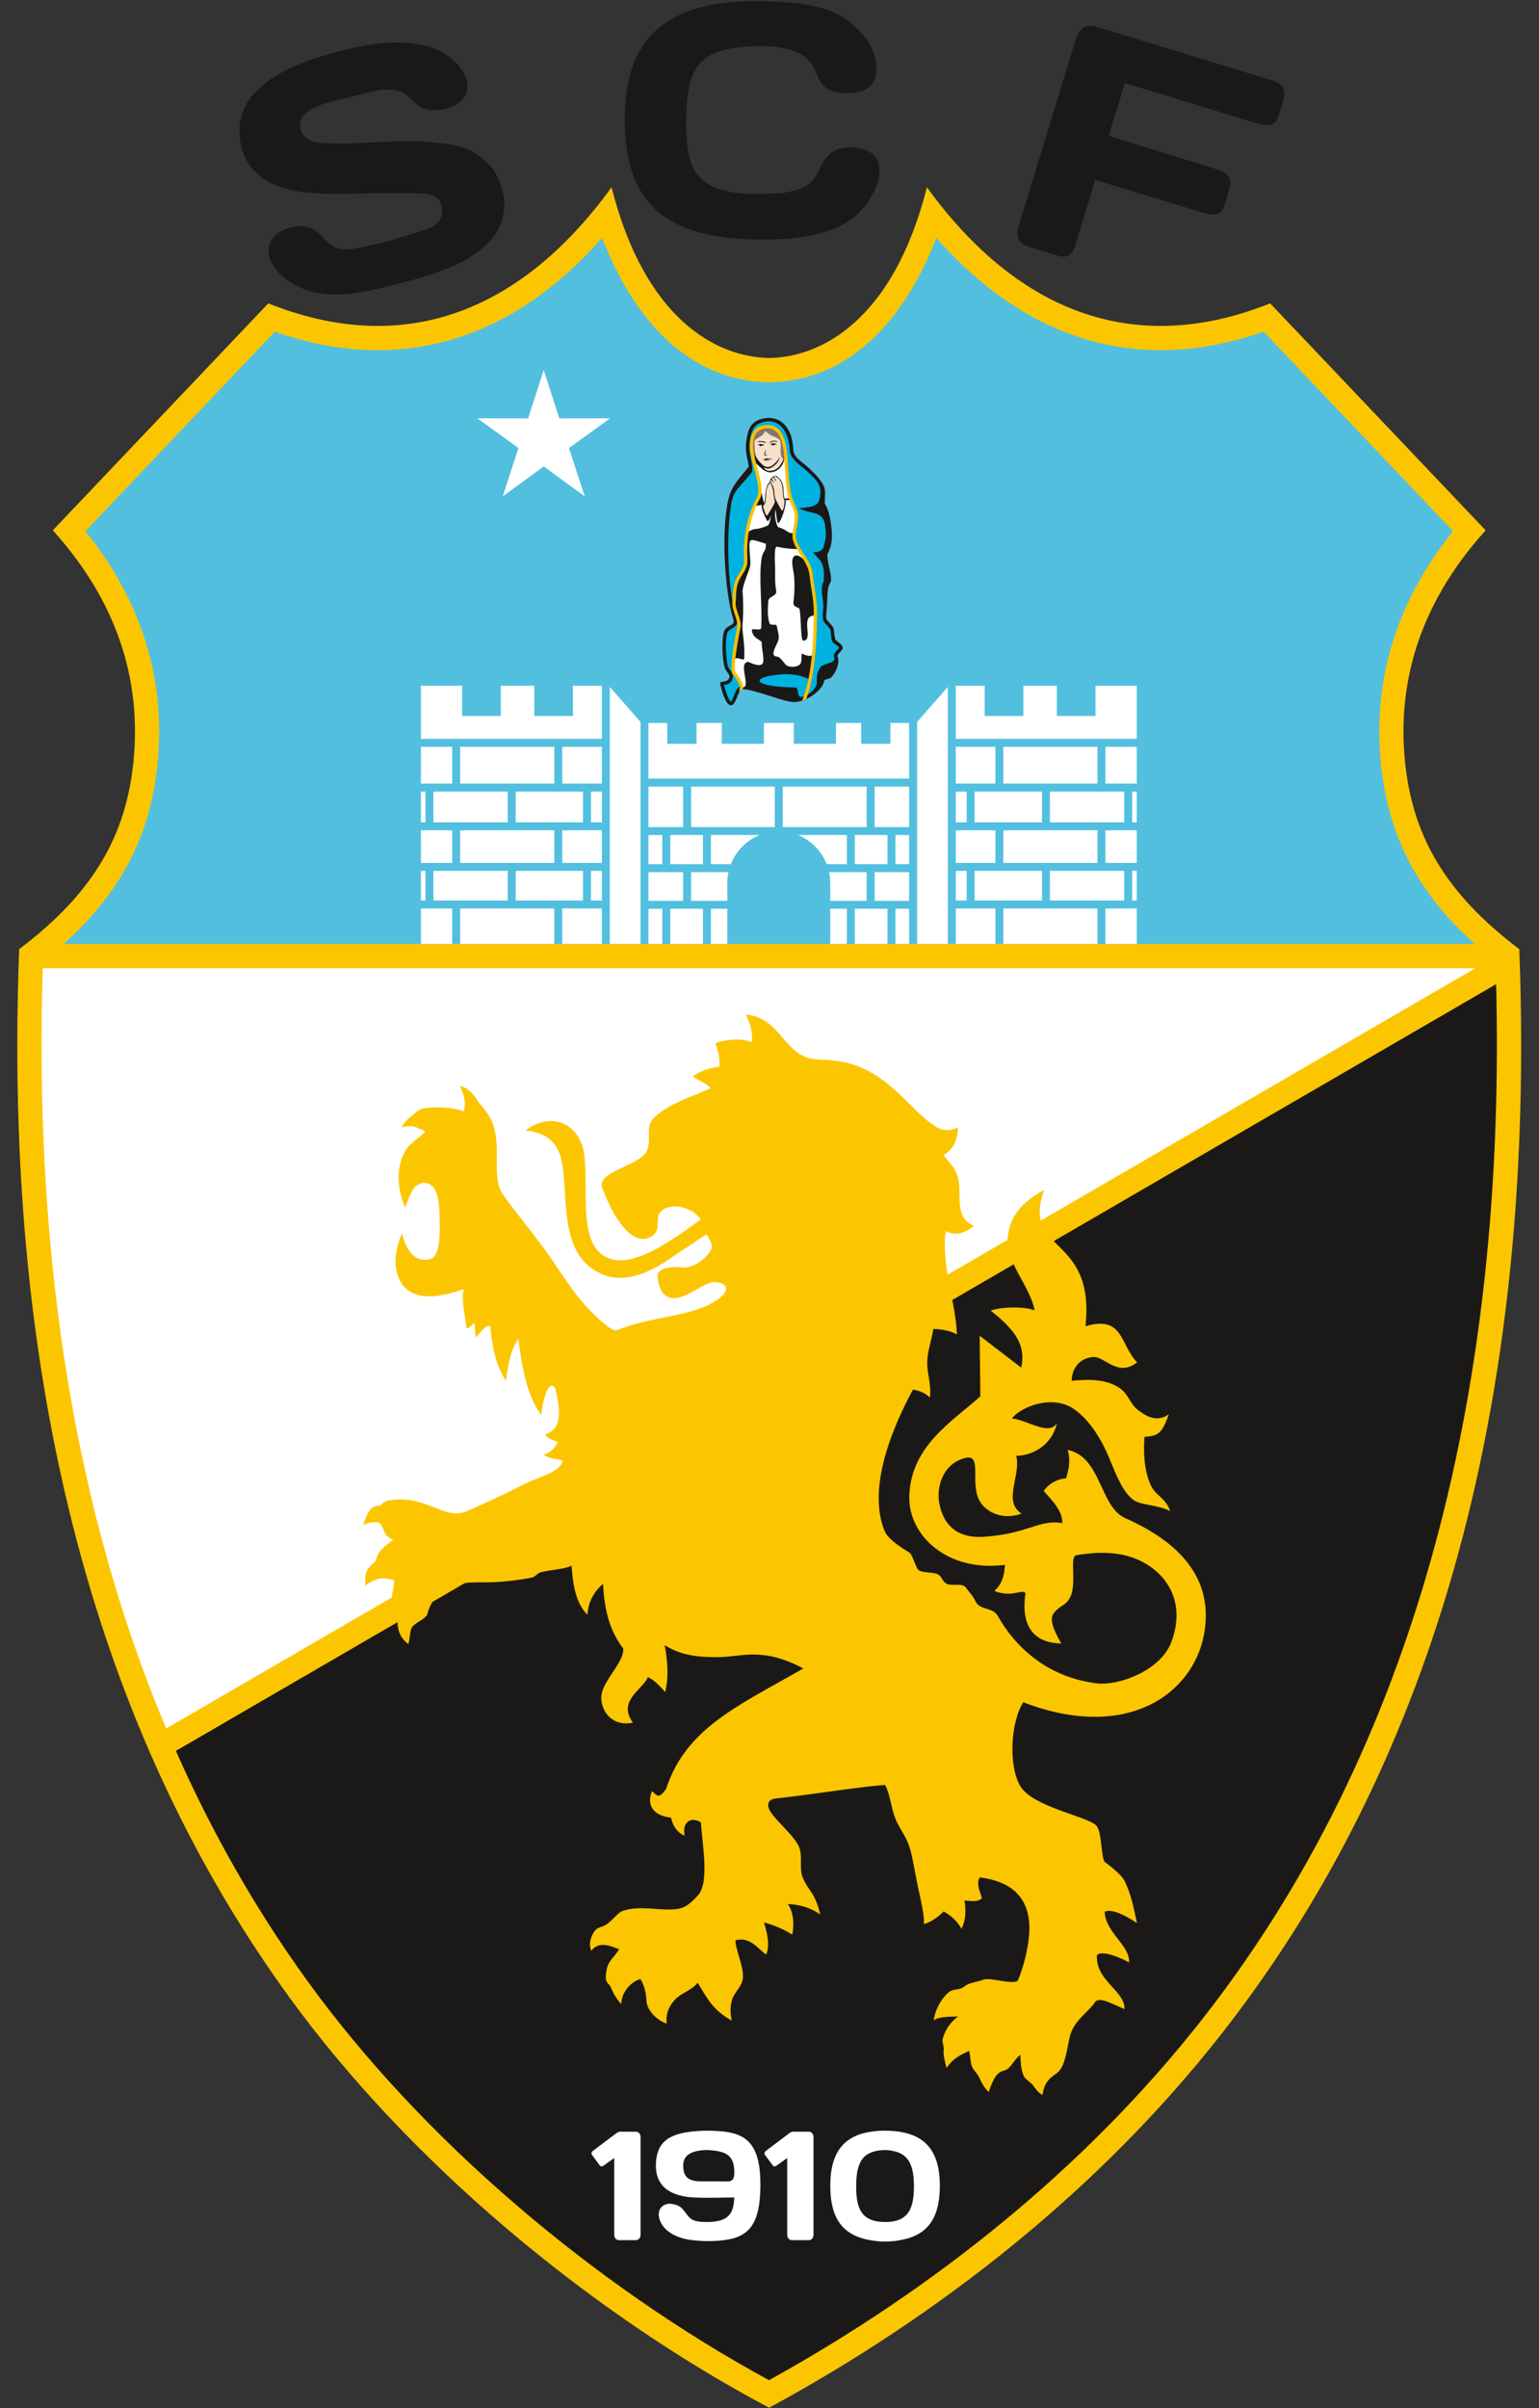 <?xml version="1.0" encoding="UTF-8"?>
<svg xmlns="http://www.w3.org/2000/svg" xmlns:xlink="http://www.w3.org/1999/xlink" width="362.8pt" height="567.3pt" viewBox="0 0 362.8 567.3" version="1.1">
<rect x="0" y="0" width="362.8" height="567.3" fill="#333333" stroke="none"/>
<defs>
<clipPath id="clip1">
  <path d="M 4 44 L 359 44 L 359 567.301 L 4 567.301 Z M 4 44 "/>
</clipPath>
</defs>
<g id="surface1">
<g clip-path="url(#clip1)" clip-rule="nonzero">
<path style=" stroke:none;fill-rule:evenodd;fill:rgb(98.438%,77.734%,0%);fill-opacity:1;" d="M 4.52 223.598 C 22.133 210.324 29.738 196.707 31.469 179.328 C 33.16 162.305 29.055 143.301 12.453 124.934 L 63.25 71.465 C 94.109 83.816 122.016 74.621 144.164 44.121 C 152.062 75.293 168.938 84.109 181.238 84.336 L 181.344 84.344 L 181.434 84.336 C 193.734 84.109 210.613 75.293 218.508 44.121 C 240.656 74.621 268.562 83.816 299.422 71.465 L 350.219 124.934 C 333.617 143.301 329.512 162.305 331.203 179.328 C 332.934 196.707 340.539 210.324 358.152 223.598 C 362.879 347.012 329.164 426.695 287.73 479.426 C 259.238 515.688 221.793 545.281 181.309 567.211 C 139.133 544.859 96.289 509.359 67.801 469.961 C 29.719 417.289 0.07 339.84 4.52 223.598 Z M 4.52 223.598 "/>
</g>
<path style=" stroke:none;fill-rule:evenodd;fill:rgb(32.152%,74.805%,87.5%);fill-opacity:1;" d="M 347.66 222.379 C 335.023 211.043 327.312 197.902 325.523 179.891 C 323.477 159.281 329.84 140.855 342.539 125.137 L 297.891 78.141 C 267.312 88.879 241.074 79.145 220.723 56.035 C 214.105 73.324 201.684 89.559 181.758 90.039 L 181.387 90.074 L 180.957 90.039 C 161.004 89.582 148.57 73.336 141.949 56.035 C 121.602 79.145 95.359 88.879 64.781 78.141 L 20.133 125.137 C 32.836 140.855 39.195 159.281 37.148 179.891 C 35.359 197.902 27.648 211.043 15.012 222.379 Z M 347.66 222.379 "/>
<path style=" stroke:none;fill-rule:evenodd;fill:rgb(10.594%,9.813%,9.424%);fill-opacity:1;" d="M 41.461 412.473 C 49.809 431.348 60.043 449.484 72.426 466.613 C 99.656 504.273 140.324 538.477 181.281 560.719 C 220.039 539.32 255.84 510.773 283.242 475.902 C 337.867 406.379 354.848 318.496 352.695 231.848 Z M 41.461 412.473 "/>
<path style=" stroke:none;fill-rule:evenodd;fill:rgb(100%,100%,100%);fill-opacity:1;" d="M 10.082 228.086 C 8.172 289.18 15.625 351.25 39.184 407.191 L 347.801 228.086 Z M 10.082 228.086 "/>
<path style=" stroke:none;fill-rule:evenodd;fill:rgb(98.438%,77.734%,0%);fill-opacity:1;" d="M 95.492 284.48 C 96.73 281.387 97.207 279.945 98.34 279.215 C 99.477 278.488 100.305 278.59 100.926 278.828 C 103.555 279.836 103.543 283.879 103.656 287.703 C 103.766 291.527 103.523 295.973 101.57 296.582 C 100.695 296.852 99.117 297.016 97.742 296.004 C 96.371 294.992 95.43 293.16 94.75 290.52 C 93.617 293.289 93.059 296.098 93.273 298.055 C 94.191 306.551 101.633 306.512 109.297 303.672 C 108.656 306.848 109.762 309.871 109.934 312.871 C 110.164 313.172 111.262 312.156 111.859 311.621 C 111.855 312.289 112.062 314.766 112.191 315.082 C 113.469 313.629 114.523 312.055 115.566 312.406 C 116.039 317.465 116.902 321.605 119.254 325.309 C 119.934 320.465 120.523 317.926 122.172 315.375 C 123.016 321.789 124.172 328.855 127.605 333.324 C 127.812 330.844 129.098 324.645 130.863 326.965 C 132.086 332.098 132.691 336.664 128.434 337.973 C 129.684 339.289 130.621 339.289 131.5 339.719 C 131.043 340.59 130.312 342.004 128.125 342.719 C 130.125 344.109 133.375 343.504 132.52 344.66 C 131.008 347.246 126.84 347.898 122.773 350.027 C 118.168 352.441 112.125 355.09 109.973 356.027 C 104.828 358.27 100.688 352.234 92.27 353.383 C 91.207 353.527 90.16 353.871 89.629 354.742 C 88.047 354.605 86.949 355.156 85.629 359.188 C 87.387 358.562 89.121 358.301 89.746 359.07 C 90.586 360.098 90.402 361.996 92.73 362.738 C 91.895 363.32 89.961 364.777 89.301 365.824 C 88.641 366.871 88.863 367.488 88.082 368.219 C 86.492 369.703 85.988 370.125 86.086 373.562 C 87.25 372.695 88.152 372.207 89.562 371.887 C 90.664 371.641 92.195 372.09 92.996 372.285 C 92.68 374.992 92.004 376.918 92.336 379.23 C 92.414 379.785 93.723 380.457 93.707 381.012 C 93.602 384.355 94.434 385.859 96.254 387.328 C 96.629 386.223 96.566 384.547 97.027 383.516 C 97.527 382.398 100.387 381.406 100.719 380.281 C 101.812 376.562 103.156 375.328 107.031 373.625 C 109.699 372.441 112.66 372.891 116.617 372.719 C 119.234 372.605 122.379 372.227 125.289 371.676 C 126.223 371.5 126.664 370.582 127.547 370.371 C 130.199 369.742 133.039 369.688 134.742 368.855 C 135.027 372.953 135.641 377.59 138.48 380.406 C 138.648 377.699 139.746 375.195 142.156 373.129 C 142.445 378.594 143.434 383.848 146.918 388.352 C 147.223 391.121 143.219 394.828 142.027 398.289 C 140.836 401.75 143.531 407.016 149.203 405.824 C 145.43 400.648 151.598 397.992 152.734 395.102 C 154.168 395.746 155.246 396.871 156.809 398.598 C 157.688 395.039 157.367 391.117 156.688 387.555 C 160.344 389.848 163.93 390.367 168.801 390.395 C 174.863 390.43 179.414 387.816 189.395 393.047 C 173.867 401.926 161.688 407.148 157.02 421.438 C 155.598 423.426 155.07 423.434 153.738 421.938 C 153.246 422.844 151.816 427.414 158.18 428.203 C 158.613 430.059 159.523 431.672 161.395 432.449 C 160.754 429.242 162.867 427.84 165.223 429.316 C 165.59 434.73 167.27 443.512 164.527 446.52 C 163.367 447.793 161.871 449.285 160.184 449.625 C 156.188 450.426 151.102 448.66 146.777 450.172 C 145.727 450.543 144.406 452.34 143.059 453.305 C 142.016 454.055 140.902 453.887 140.191 454.898 C 139.211 456.285 138.746 457.887 139.379 459.57 C 141.289 457.082 144.16 458.559 145.953 459.195 C 144.754 461.195 143.406 461.871 143.012 463.984 C 142.371 467.457 143.441 466.789 144.125 468.453 C 144.656 469.746 145.473 471.129 146.477 472.121 C 146.422 469.438 148.77 466.754 150.996 466.234 C 152.039 468.043 152.281 469.531 152.391 471.363 C 152.508 473.27 154.297 475.645 157.141 476.734 C 156.941 474.145 157.789 472.547 159.117 471.074 C 160.441 469.598 163.328 468.719 164.445 467.094 C 166.52 470.297 167.816 473.484 172.543 476.023 C 172.094 474.465 172.102 472.66 172.574 471.105 C 173.125 469.289 174.996 467.891 175.133 465.969 C 175.332 463.121 173.34 459.262 173.375 457.086 C 176.805 456.18 178.539 458.98 180.609 460.461 C 181.645 458.016 180.68 455.008 180.121 452.887 C 183.652 453.824 186.414 455.465 186.742 455.77 C 187.145 454.117 187.316 450.789 185.719 448.539 C 188.148 448.68 190.699 449.18 193.367 451 C 192.008 445.48 190.539 445.57 189.203 442.242 C 188.422 440.293 189.164 437.594 188.504 435.477 C 187.703 432.902 183.484 429.52 181.762 427.004 C 180.582 425.277 180.949 423.891 182.852 423.688 C 191.438 422.773 201.426 421.07 208.617 420.48 C 209.785 422.449 210.012 425.641 211 428.246 C 211.93 430.695 213.641 432.543 214.48 435.359 C 215.211 437.832 215.695 441.172 216.344 444.258 C 217.129 447.984 218.004 451.414 217.754 453.262 C 219.504 452.809 221.039 451.699 222.469 450.293 C 224.297 451.336 225.77 452.699 226.645 454.383 C 227.273 453.234 227.941 451.117 227.355 447.742 C 228.781 447.758 230.461 448.215 231.477 447.18 C 231.055 445.691 230.07 443.867 230.941 442.277 C 239.418 443.332 242.707 447.895 242.664 454.383 C 242.645 457.332 241.781 462.188 239.906 466.68 C 238.027 467.551 233.512 465.691 231.637 466.422 C 230.137 467.008 228.516 467.016 227.359 467.961 C 226.164 468.938 224.773 468.438 223.691 469.305 C 222.465 470.293 220.543 472.77 220.109 475.984 C 221.379 474.906 224.57 475.148 225.844 475.027 C 223.59 476.816 222.93 478.285 222.281 480.078 C 221.961 480.965 222.559 481.887 222.457 482.844 C 222.324 484.074 222.762 485.742 223.141 487.168 C 224.828 484.75 226.395 484.133 228.441 483.152 C 228.895 484.586 228.609 486.418 229.598 487.645 C 230.152 488.332 230.621 488.902 230.914 489.566 C 231.398 490.68 232.074 491.871 233.07 492.84 C 234.336 489.137 235.172 488.16 236.824 487.738 C 238.223 487.379 239.027 485.203 240.527 484.062 C 240.602 485.32 240.574 487.289 241.32 489.039 C 241.66 489.832 242.934 490.496 243.465 491.188 C 244.129 492.051 244.727 493.035 245.758 493.52 C 246.125 491.109 246.812 489.988 248.949 488.523 C 250.797 487.262 251.234 484.598 252.094 480.211 C 252.914 476.031 256.496 474.188 258.266 471.492 C 259.461 470.371 262.695 472.371 265.094 473.289 C 265.195 468.934 258.352 466.738 258.574 460.695 C 259.031 459.633 262.195 460.164 266.156 462.305 C 266.441 458.312 260.496 455.164 260.426 450.332 C 262.316 449.668 265.172 451.164 268.023 453.023 C 267.23 449.234 266.59 446.117 265.121 443.152 C 264.168 441.234 260.469 438.738 260.348 438.531 C 259.516 436.922 259.75 431.441 258.438 430.062 C 256.395 427.906 243.586 425.723 240.578 420.859 C 237.75 416.289 238.125 405.895 241.23 401.02 C 265.59 410.371 281.23 399.098 283.832 385.027 C 285.961 373.477 280.102 364.223 265.289 357.652 C 259.168 354.941 259.699 343.25 251.688 341.562 C 252.52 344.398 251.793 346.516 251.305 348.273 C 249.266 348.363 247.148 349.582 246.031 351.273 C 248.488 353.871 250.508 356.215 250.414 358.812 C 244.906 357.883 242.418 361.332 231.973 362.031 C 225.348 362.477 222.418 358.953 221.477 354.441 C 220.645 350.465 222.113 344.941 227.441 343.492 C 231.973 342.262 228.172 349.988 231.355 354.238 C 232.801 356.168 236.246 358.199 240.824 356.582 C 236.293 353.684 240.746 347.543 239.57 342.965 C 243.965 342.875 248.121 340.02 249.168 335.246 C 247.297 338.363 242.199 334.516 238.535 334.152 C 240.652 331.41 248.062 328.418 253.156 331.934 C 256.895 334.523 259.684 339.121 261.562 343.664 C 263.121 347.434 264.73 351.688 267.316 353.43 C 269.129 354.648 272.695 354.43 275.855 355.965 C 274.824 352.895 272.414 352.367 271.27 349.879 C 269.594 346.238 269.539 341.398 269.816 338.496 C 272.762 338.203 273.789 338.152 275.535 333.18 C 272.645 335.246 269.957 333.516 268.02 331.969 C 266.512 330.766 265.973 328.52 264.199 327.191 C 260.891 324.723 256.199 324.934 252.621 325.289 C 252.695 322.316 254.484 319.98 257.641 319.68 C 260.426 319.414 263.375 324.57 268.066 320.949 C 263.969 316.746 264.902 309.785 255.891 312.43 C 258.219 290.582 240.766 295.438 246.137 280.328 C 239.648 283.789 237.551 287.941 237.512 292.73 C 237.473 297.52 243.074 303.66 243.895 308.711 C 241.477 307.691 235.961 307.867 233.543 308.762 C 239.398 313.352 241.879 316.953 240.746 322.184 C 237.484 319.684 234.219 317.184 230.953 314.684 C 230.961 319.117 231.086 324.508 231.094 328.945 C 224.875 334.629 214.723 340.461 214.359 352.418 C 214.074 361.77 223.375 370.402 236.898 368.645 C 236.793 369.977 236.707 372.816 234.398 374.805 C 238.809 376.457 240.648 374.281 241.746 375.277 C 240.844 381.23 242.199 386.996 250.176 387.18 C 246.922 381.41 247.676 380.387 249.68 378.781 C 250.59 378.055 251.613 377.75 252.352 376.137 C 253.863 372.82 252.043 366.629 253.746 366.371 C 255.789 366.062 262.125 364.91 267.816 367.242 C 274.27 369.887 279.836 376.609 276.191 386.684 C 273.676 393.641 263.598 397.164 258.641 396.574 C 246.832 395.172 239.25 387.855 235.293 380.801 C 233.977 378.453 231.066 379.457 229.98 377.25 C 229.25 375.77 228.551 375.184 227.695 374 C 226.785 372.738 224.16 373.84 222.988 373 C 221.961 372.262 222.188 371.613 221.227 370.969 C 220.102 370.207 216.91 370.703 216.32 369.633 C 215.285 367.754 215.145 366.215 214.227 365.66 C 210.352 363.336 209 361.773 208.59 360.805 C 204.203 350.422 210.766 335.551 215.219 327.359 C 215.863 327.488 217.684 327.715 219.215 329.238 C 219.613 325.688 218.402 323.48 218.605 320.355 C 218.762 317.93 219.508 316.117 220.016 313.078 C 220.629 313.082 223.758 313.203 225.57 314.402 C 225.414 307.148 221.789 297.98 222.957 290.008 C 225.25 291.266 227.539 290.492 229.59 288.785 C 224.621 286.746 226.988 281.004 225.719 277.02 C 225.055 274.934 223.852 273.969 222.438 272.129 C 225.074 270.566 225.699 268.309 225.855 265.562 C 224.277 266.406 222.551 266.465 221.074 265.684 C 215.797 262.902 210.859 254.367 202.047 251.109 C 198.59 249.832 195.586 249.707 192.715 249.578 C 184.605 249.207 184.473 239.773 175.77 239.008 C 177.102 241.43 177.457 243.609 177.23 245.551 C 175.129 244.488 170.859 244.848 168.656 245.789 C 169.551 248.406 169.719 249.586 169.535 251.367 C 166.812 251.508 164.648 252.656 163.289 253.598 C 164.629 254.559 166.688 255.277 167.551 256.359 C 163.145 258.352 157.363 260.07 153.977 263.512 C 151.973 265.547 153.879 269.234 152.219 271.559 C 149.793 274.945 140.508 276.066 142.004 279.953 C 145.633 289.383 149.688 293.031 153.062 291.535 C 157.273 289.672 152.441 285.402 158.273 284.266 C 159.969 283.938 163.637 284.805 165.191 287.293 C 156.008 294.008 146.957 299.945 141.496 295.203 C 136.594 290.945 138.699 279.531 137.707 271.91 C 136.812 265.066 130.348 261.477 123.855 266.332 C 128.641 266.738 131.551 269.047 132.438 273.668 C 134.137 282.492 131.547 296.008 142.254 300.305 C 146.977 302.199 152.398 300.242 157.328 296.895 C 160.699 294.605 164.914 291.863 166.562 290.766 C 167.184 291.754 168.121 293.391 167.723 294.262 C 166.902 296.039 163.695 298.898 160.719 298.594 C 157.188 298.234 154.883 299.066 155.02 300.727 C 155.395 305.148 157.582 306.336 160.188 305.633 C 163.145 304.836 166.645 301.812 168.664 302.016 C 172.023 302.359 171.789 304.34 169.168 306.16 C 163.094 310.383 153.562 309.918 145.293 313.449 C 144.406 313.57 141.078 311.156 137.113 306.531 C 134.219 303.148 131.625 298.777 128.371 294.293 C 125.121 289.809 121.191 285.191 118.504 281.324 C 115.898 277.574 118.129 270.91 116.34 265.227 C 115.742 263.332 114.602 261.734 113.172 260.098 C 112.117 258.887 111.438 256.707 108.422 255.781 C 109.492 258.312 109.855 259.758 109.391 261.809 C 105.871 260.629 102.305 260.746 99.738 261.129 C 98.754 261.273 97.969 262.172 97.188 262.766 C 96.18 263.535 95.238 264.379 94.641 265.605 C 97.59 264.715 98.648 265.965 100.305 266.496 C 99.055 267.922 96.738 269.246 95.809 270.695 C 92.77 275.422 94.102 281.266 95.492 284.48 Z M 95.492 284.48 "/>
<path style=" stroke:none;fill-rule:evenodd;fill:rgb(100%,100%,100%);fill-opacity:1;" d="M 99.223 161.555 L 108.941 161.555 L 108.941 168.672 L 118.055 168.672 L 118.055 161.555 L 125.949 161.555 L 125.949 168.672 L 135.062 168.672 L 135.062 161.555 L 141.883 161.555 L 141.883 174.059 L 99.223 174.059 Z M 141.883 184.598 L 132.539 184.598 L 132.539 175.934 L 141.883 175.934 Z M 130.664 184.598 L 108.477 184.598 L 108.477 175.934 L 130.664 175.934 Z M 106.602 184.598 L 99.223 184.598 L 99.223 175.934 L 106.602 175.934 Z M 141.883 193.73 L 139.316 193.73 L 139.316 186.473 L 141.883 186.473 Z M 137.441 193.73 L 121.562 193.73 L 121.562 186.473 L 137.441 186.473 Z M 119.688 193.73 L 102.168 193.73 L 102.168 186.473 L 119.688 186.473 Z M 100.297 193.73 L 99.223 193.73 L 99.223 186.473 L 100.297 186.473 Z M 141.883 203.285 L 132.539 203.285 L 132.539 195.605 L 141.883 195.605 Z M 130.664 203.285 L 108.477 203.285 L 108.477 195.605 L 130.664 195.605 Z M 106.602 203.285 L 99.223 203.285 L 99.223 195.605 L 106.602 195.605 Z M 141.883 212.141 L 139.316 212.141 L 139.316 205.156 L 141.883 205.156 Z M 137.441 212.141 L 121.562 212.141 L 121.562 205.156 L 137.441 205.156 Z M 119.688 212.141 L 102.168 212.141 L 102.168 205.156 L 119.688 205.156 Z M 100.297 212.141 L 99.223 212.141 L 99.223 205.156 L 100.297 205.156 Z M 132.539 214.016 L 141.883 214.016 L 141.883 222.363 L 132.539 222.363 Z M 108.477 214.016 L 130.664 214.016 L 130.664 222.363 L 108.477 222.363 Z M 99.223 214.016 L 106.602 214.016 L 106.602 222.363 L 99.223 222.363 Z M 99.223 214.016 "/>
<path style=" stroke:none;fill-rule:evenodd;fill:rgb(100%,100%,100%);fill-opacity:1;" d="M 152.863 170.312 L 157.305 170.312 L 157.305 175.23 L 164.195 175.23 L 164.195 170.312 L 170.152 170.312 L 170.152 175.23 L 180.082 175.23 L 180.082 170.312 L 187.129 170.312 L 187.129 175.23 L 197.059 175.23 L 197.059 170.312 L 203.016 170.312 L 203.016 175.23 L 209.906 175.23 L 209.906 170.312 L 214.309 170.312 L 214.309 183.426 L 152.863 183.426 Z M 214.309 194.844 L 206.18 194.844 L 206.18 185.301 L 214.309 185.301 Z M 204.305 194.844 L 184.52 194.844 L 184.52 185.301 L 204.305 185.301 Z M 182.645 194.844 L 162.914 194.844 L 162.914 185.301 L 182.645 185.301 Z M 161.039 194.844 L 152.863 194.844 L 152.863 185.301 L 161.039 185.301 Z M 214.309 203.586 L 211.086 203.586 L 211.086 196.719 L 214.309 196.719 Z M 209.211 203.586 L 201.508 203.586 L 201.508 196.719 L 209.211 196.719 Z M 199.633 196.719 L 199.633 203.586 L 194.887 203.586 C 193.672 200.473 191.203 197.973 188.109 196.719 Z M 179.055 196.719 C 175.961 197.973 173.492 200.473 172.277 203.586 L 167.586 203.586 L 167.586 196.719 Z M 165.711 203.586 L 158.008 203.586 L 158.008 196.719 L 165.711 196.719 Z M 156.133 203.586 L 152.863 203.586 L 152.863 196.719 L 156.133 196.719 Z M 214.309 212.211 L 206.18 212.211 L 206.18 205.461 L 214.309 205.461 Z M 214.309 222.363 L 211.086 222.363 L 211.086 214.082 L 214.309 214.082 Z M 209.211 222.363 L 201.508 222.363 L 201.508 214.082 L 209.211 214.082 Z M 199.633 222.363 L 195.711 222.363 L 195.711 214.082 L 199.633 214.082 Z M 195.711 212.211 L 195.711 207.965 C 195.711 207.105 195.621 206.27 195.449 205.461 L 204.305 205.461 L 204.305 212.211 Z M 171.715 205.461 C 171.543 206.27 171.453 207.105 171.453 207.965 L 171.453 212.211 L 162.914 212.211 L 162.914 205.461 Z M 171.453 222.363 L 167.586 222.363 L 167.586 214.082 L 171.453 214.082 Z M 165.711 222.363 L 158.008 222.363 L 158.008 214.082 L 165.711 214.082 Z M 156.133 222.363 L 152.863 222.363 L 152.863 214.082 L 156.133 214.082 Z M 152.863 205.461 L 161.039 205.461 L 161.039 212.211 L 152.863 212.211 Z M 152.863 205.461 "/>
<path style=" stroke:none;fill-rule:evenodd;fill:rgb(100%,100%,100%);fill-opacity:1;" d="M 143.75 161.824 L 150.996 170.074 L 150.996 222.363 L 143.75 222.363 Z M 143.75 161.824 "/>
<path style=" stroke:none;fill-rule:evenodd;fill:rgb(100%,100%,100%);fill-opacity:1;" d="M 267.969 161.555 L 258.25 161.555 L 258.25 168.672 L 249.137 168.672 L 249.137 161.555 L 241.242 161.555 L 241.242 168.672 L 232.129 168.672 L 232.129 161.555 L 225.309 161.555 L 225.309 174.059 L 267.969 174.059 Z M 225.309 184.598 L 234.652 184.598 L 234.652 175.934 L 225.309 175.934 Z M 236.523 184.598 L 258.715 184.598 L 258.715 175.934 L 236.523 175.934 Z M 260.586 184.598 L 267.969 184.598 L 267.969 175.934 L 260.586 175.934 Z M 225.309 193.73 L 227.875 193.73 L 227.875 186.473 L 225.309 186.473 Z M 229.746 193.73 L 245.629 193.73 L 245.629 186.473 L 229.746 186.473 Z M 247.504 193.73 L 265.02 193.73 L 265.02 186.473 L 247.504 186.473 Z M 266.895 193.73 L 267.969 193.73 L 267.969 186.473 L 266.895 186.473 Z M 225.309 203.285 L 234.652 203.285 L 234.652 195.605 L 225.309 195.605 Z M 236.523 203.285 L 258.715 203.285 L 258.715 195.605 L 236.523 195.605 Z M 260.586 203.285 L 267.969 203.285 L 267.969 195.605 L 260.586 195.605 Z M 225.309 212.141 L 227.875 212.141 L 227.875 205.156 L 225.309 205.156 Z M 229.746 212.141 L 245.629 212.141 L 245.629 205.156 L 229.746 205.156 Z M 247.504 212.141 L 265.02 212.141 L 265.02 205.156 L 247.504 205.156 Z M 266.895 212.141 L 267.969 212.141 L 267.969 205.156 L 266.895 205.156 Z M 234.652 214.016 L 225.309 214.016 L 225.309 222.363 L 234.652 222.363 Z M 258.715 214.016 L 236.523 214.016 L 236.523 222.363 L 258.715 222.363 Z M 267.969 214.016 L 260.586 214.016 L 260.586 222.363 L 267.969 222.363 Z M 267.969 214.016 "/>
<path style=" stroke:none;fill-rule:evenodd;fill:rgb(100%,100%,100%);fill-opacity:1;" d="M 223.438 161.824 L 216.195 170.074 L 216.195 222.363 L 223.438 222.363 Z M 223.438 161.824 "/>
<path style=" stroke:none;fill-rule:evenodd;fill:rgb(100%,100%,100%);fill-opacity:1;" d="M 128.176 87.172 L 131.852 98.566 L 143.824 98.543 L 134.125 105.562 L 137.848 116.941 L 128.176 109.883 L 118.5 116.941 L 122.223 105.562 L 112.523 98.543 L 124.496 98.566 Z M 128.176 87.172 "/>
<path style=" stroke:none;fill-rule:evenodd;fill:rgb(10.594%,9.813%,9.424%);fill-opacity:1;" d="M 207.34 39.766 C 207.574 43.332 205.121 47.137 203.121 49.426 C 197.578 55.754 186.824 56.453 179.68 56.434 C 158.914 56.375 147.047 49.691 147.266 27.504 C 147.48 5.727 160.957 -0.027 179.645 0.293 C 189.527 0.461 196.68 1.508 201.688 6.332 C 204.855 9.379 206.938 12.816 206.523 17.238 C 206.121 21.512 201.613 22.508 197.461 21.758 C 193.633 21.062 193.285 19.008 191.84 15.938 C 191.375 14.949 189.734 13.059 187.926 12.285 C 185.277 11.156 181.914 10.777 178.637 10.867 C 165.637 11.219 161.887 14.625 161.77 27.938 C 161.664 39.477 163.332 45.676 178.469 45.676 C 186.52 45.676 191.008 44.906 193.043 40.137 C 195.012 35.52 197.742 34.656 200.652 34.719 C 204.699 34.809 207.133 36.594 207.34 39.766 Z M 207.34 39.766 "/>
<path style=" stroke:none;fill-rule:evenodd;fill:rgb(10.594%,9.813%,9.424%);fill-opacity:1;" d="M 118.316 44.418 C 122.613 60.121 101.004 65.004 93.801 66.871 C 85.18 69.109 75.508 71.504 67.797 66.043 C 64.852 63.957 61.723 59.973 64.195 56.254 C 65.793 53.859 70.285 52.656 73.012 53.648 C 74.207 54.082 75.367 55.027 76.457 56.215 C 79.859 59.922 82.129 58.75 86.582 57.941 C 91.168 57.109 96.105 55.41 100.266 54.094 C 103.145 53.184 104.531 51.508 104.184 48.922 C 103.906 46.859 102.348 45.875 100.508 45.699 C 93.98 45.07 80.906 46.008 73.684 45.5 C 64.223 44.832 58.297 41.176 56.809 34.137 C 53.809 19.934 70.332 14.57 80.691 11.879 C 89.273 9.656 100.496 8.391 106.926 14.191 C 108.234 15.375 109.676 17.387 110.012 18.766 C 111.363 24.348 105.562 26.004 102.355 25.957 C 99.324 25.914 98.461 24.91 96.324 22.824 C 94.441 20.984 91.418 20.746 87.953 21.543 C 84.285 22.391 80.512 23.316 76.973 24.289 C 73.418 25.266 70.082 27.262 70.812 30.27 C 71.289 32.23 72.809 33.434 75.441 33.625 C 85.02 34.324 91.75 32.664 101.887 33.5 C 106.418 33.875 110.723 34.543 114.27 37.738 C 116.324 39.59 117.531 41.559 118.316 44.418 Z M 118.316 44.418 "/>
<path style=" stroke:none;fill-rule:evenodd;fill:rgb(10.594%,9.813%,9.424%);fill-opacity:1;" d="M 296.27 29.055 L 265.184 19.551 L 261.359 31.988 L 286.852 39.891 C 290.027 40.875 290.551 42.254 289.625 45.234 L 288.695 48.219 C 287.883 50.832 286.215 50.906 283.539 50.09 L 258.184 42.383 L 253.512 57.73 C 252.648 60.57 251.387 60.871 248.852 60.086 L 242.094 57.988 C 240.051 57.355 239.449 55.504 240.027 53.609 L 253.305 10.184 C 254.574 6.027 255.98 5.523 259.145 6.492 L 299.582 18.855 C 302.762 19.828 303.281 21.211 302.352 24.195 L 301.426 27.184 C 300.613 29.797 298.941 29.871 296.27 29.055 Z M 296.27 29.055 "/>
<path style=" stroke:none;fill-rule:evenodd;fill:rgb(100%,100%,100%);fill-opacity:1;" d="M 210.676 527.957 C 209.535 528.082 207.953 528.094 206.801 527.973 C 199.672 527.234 195.652 523.887 195.734 514.617 C 195.816 505.5 200.41 502.434 207.051 501.992 C 207.992 501.93 209.062 501.926 210.008 501.98 C 216.77 502.371 221.469 505.395 221.551 514.617 C 221.633 523.801 217.684 527.184 210.676 527.957 Z M 208.641 506.492 C 203.793 506.656 201.879 508.73 201.832 514.816 C 201.793 520.129 202.941 523.441 208.641 523.461 C 214.262 523.484 215.492 520.129 215.449 514.816 C 215.402 508.73 213.336 506.742 208.641 506.492 Z M 208.641 506.492 "/>
<path style=" stroke:none;fill-rule:evenodd;fill:rgb(100%,100%,100%);fill-opacity:1;" d="M 162.621 527.652 C 159.277 527.176 156.484 525.527 155.578 523.117 C 154.863 521.223 155.602 519.91 156.613 519.449 C 157.566 519.016 158.102 519.113 159.008 519.332 C 160.332 519.648 160.773 520.113 161.98 521.754 C 162.812 522.883 163.605 523.453 166.535 523.461 C 171.965 523.48 172.934 521.309 173.102 517.691 C 170.668 517.648 167.367 517.871 163.57 517.68 C 158.82 517.441 154.551 515.609 154.617 510.07 C 154.688 503.906 158.594 502.363 164.98 501.992 C 166.617 501.902 168.32 501.949 169.957 502.086 C 175.836 502.582 179.289 504.98 179.258 514.734 C 179.227 523.789 176.711 527.008 170.633 527.742 C 167.891 528.078 165.168 528.012 162.621 527.652 Z M 173.094 512.227 C 173.234 507.828 171.445 506.707 166.535 506.492 C 163.066 506.613 160.949 507.629 161.062 510.352 C 161.117 511.578 161.238 513.852 164.938 513.867 L 171.609 513.898 C 172.375 513.902 173.055 513.469 173.094 512.227 Z M 173.094 512.227 "/>
<path style=" stroke:none;fill-rule:evenodd;fill:rgb(100%,100%,100%);fill-opacity:1;" d="M 146.34 502.18 L 149.91 502.18 C 150.508 502.18 150.996 502.723 150.996 503.387 L 150.996 526.52 C 150.996 527.184 150.508 527.73 149.91 527.73 L 145.883 527.73 C 145.285 527.73 144.797 527.184 144.797 526.52 L 144.797 508.383 L 142.242 510.203 C 141.996 510.375 141.652 510.496 141.359 510.094 L 139.559 507.648 C 139.289 507.281 139.523 506.891 139.746 506.723 L 144.914 502.824 C 145.453 502.418 145.684 502.18 146.34 502.18 Z M 146.34 502.18 "/>
<path style=" stroke:none;fill-rule:evenodd;fill:rgb(100%,100%,100%);fill-opacity:1;" d="M 187.117 502.18 L 190.688 502.18 C 191.285 502.18 191.773 502.723 191.773 503.387 L 191.773 526.52 C 191.773 527.184 191.285 527.73 190.688 527.73 L 186.66 527.73 C 186.062 527.73 185.574 527.184 185.574 526.52 L 185.574 508.383 L 183.02 510.203 C 182.773 510.375 182.43 510.496 182.137 510.094 L 180.336 507.648 C 180.066 507.281 180.301 506.891 180.523 506.723 L 185.691 502.824 C 186.23 502.418 186.461 502.18 187.117 502.18 Z M 187.117 502.18 "/>
<path style=" stroke:none;fill-rule:evenodd;fill:rgb(10.594%,9.813%,9.424%);fill-opacity:1;" d="M 178.867 98.914 C 176.691 99.766 176.273 101.699 175.938 103.867 C 175.555 106.324 176.285 108.297 176.512 109.965 C 172.645 114.551 171.855 115.504 171.191 120.621 C 170.117 128.875 171.258 140.965 172.859 145.852 C 173.461 147.684 171.043 146.996 170.578 149.109 C 170.188 150.887 170.215 154.57 170.746 156.961 C 171.027 158.215 171.801 158.465 171.969 159.297 C 171.918 161.02 169.609 160.277 169.75 160.988 C 169.98 162.184 170.953 165.934 172.188 166.148 C 173.59 166.395 173.867 162.219 175.254 162.348 C 178.594 162.656 184.699 165.328 187.066 165.395 C 189.902 165.473 193.559 162.875 194.207 160.762 C 194.23 159.727 195.348 160.199 195.973 159.555 C 196.914 158.582 198.07 156.293 197.465 154.703 C 197.211 154.035 198.734 153.289 198.66 152.535 C 198.598 151.926 197.855 151.465 197.09 150.875 C 196.629 150.523 196.73 148.332 196.398 147.824 C 194.824 145.395 194.57 146.957 194.898 143.328 C 195.109 141 194.871 138.551 195.742 137.234 C 196.402 136.242 194.973 132.652 195.035 130.617 C 196.258 128.242 196.281 126.578 195.91 123.531 C 195.727 122.016 195.324 120.055 194.438 118.68 C 194.375 117.383 194.727 115.648 194.207 114.516 C 193.621 113.238 192.27 111.742 190.766 110.348 C 188.836 108.555 187.082 107.809 186.996 105.832 C 186.719 99.555 182.715 97.402 178.867 98.914 Z M 178.867 98.914 "/>
<path style=" stroke:none;fill-rule:evenodd;fill:rgb(0%,69.727%,87.5%);fill-opacity:1;" d="M 170.68 161.355 C 170.977 162.551 171.684 164.945 172.281 165.309 C 173.008 164.711 173.34 161.336 175.332 161.52 C 177.125 161.688 179.172 162.348 180.895 162.891 C 182.453 163.383 185.531 164.523 187.09 164.566 C 189.164 164.625 191.809 163.266 192.516 161.246 C 192.629 159.676 192.32 158.723 193.48 157.078 C 194.289 156.242 197.137 156.172 196.691 154.996 C 196.227 153.781 197.555 153.188 197.82 152.582 C 197.695 152.328 196.766 151.672 196.582 151.531 C 195.676 150.832 196.043 149.059 195.703 148.273 C 195.262 147.594 194.566 147.016 194.23 146.461 C 193.754 145.672 193.992 144.133 194.074 143.254 C 194.246 141.363 193.137 138.512 194.18 136.941 C 194.59 131.98 192.828 131.824 191.602 130.035 C 193.16 130.297 194.004 129.352 194.121 128.922 C 194.625 127.051 194.832 126.41 194.535 123.949 C 194.078 120.184 191.277 121.289 188.324 119.734 C 190.609 119.469 192.738 119.488 193.172 117.672 C 193.957 114.395 192.648 113.227 190.203 110.957 C 188.617 109.48 186.273 108.301 186.168 105.867 C 185.988 101.789 183.652 97.926 179.168 99.684 C 177.309 100.414 177.027 102.227 176.754 103.992 C 176.41 106.207 177.043 107.754 177.332 109.852 L 177.367 111.074 C 173.609 115.855 172.812 115.152 172.168 120.094 C 171.273 126.969 171.492 139.023 173.645 145.594 C 174.469 148.105 171.723 147.762 171.387 149.285 C 170.949 151.281 171.113 154.793 171.555 156.781 C 171.773 157.754 172.574 158.109 172.777 159.137 L 172.797 159.227 L 172.793 159.32 C 172.777 159.977 172.516 160.555 171.969 160.934 C 171.449 161.289 171.09 161.281 170.68 161.355 Z M 170.68 161.355 "/>
<path style=" stroke:none;fill-rule:evenodd;fill:rgb(10.594%,9.813%,9.424%);fill-opacity:1;" d="M 189.867 164.055 C 187.926 166.992 179.816 162.633 174.789 161.922 C 174.91 161.473 174.027 160.18 172.891 158.965 C 171.992 158.008 173.156 153.387 174.117 147.828 C 174.359 146.422 172.82 143.633 172.953 142.078 C 173.094 140.465 172.879 138.324 174.027 136.227 C 174.664 135.062 175.598 133.91 175.73 132.883 C 175.938 131.27 175.461 130.023 176.031 125.887 C 176.371 123.41 177.266 119.988 178.844 117.191 C 179.996 115.148 177.844 110.023 177.316 106.895 C 176.621 102.746 178.016 100.598 180.789 100.508 C 184.23 100.395 184.996 104.094 185.316 108.398 C 185.566 111.75 185.684 116.137 186.633 118.031 C 187.102 118.969 187.348 119.828 187.645 120.723 C 188.195 122.387 186.832 125.465 187.309 127.129 C 188.223 130.305 190.852 132.086 191.211 135.398 C 191.531 138.363 192.25 141.348 192.227 144.328 C 192.184 150.027 191.875 158.438 189.867 164.055 Z M 189.867 164.055 "/>
<path style=" stroke:none;fill-rule:evenodd;fill:rgb(100%,100%,100%);fill-opacity:1;" d="M 181.398 146.82 C 180.859 145.094 181.008 143.551 181.098 141.719 C 181.164 140.359 183.152 140.512 182.973 139.266 C 182.629 136.887 182.734 136.297 182.738 134.016 C 182.738 133.688 182.348 128.609 183.145 128.789 C 185 129.215 186.918 129.363 188.289 129.363 C 188.707 130.188 188.66 129.977 189.16 130.742 C 189.539 131.316 190.078 132.469 189.906 132.27 C 188.234 130.305 186.098 129.922 186.953 134.148 C 187.672 137.68 187.012 142.055 187.02 142.133 C 187.098 142.875 187.785 143.023 188.289 143.23 C 188.949 143.504 188.598 150.922 189.34 150.926 C 191.48 150.934 189.512 146.945 190.676 145.523 C 191.121 144.984 192.23 144.852 192.227 145.359 C 192.211 148.117 191.844 150.887 191.734 153.891 C 191.719 154.414 190.996 154.93 189.137 154.012 C 188.691 153.789 189.309 155.961 188.484 156.602 C 187.449 157.402 185.598 157.105 185.195 156.578 C 184.434 155.578 183.719 154.711 183.27 154.688 C 181.504 154.605 182.66 152.77 183.355 151.191 C 183.895 149.965 183.316 148.715 183.105 147.438 C 183.012 146.898 181.609 147.488 181.398 146.82 Z M 185.227 124.969 C 184.75 124.645 184.148 124.391 183.523 124.219 C 183.109 124.105 182.434 121.5 182.824 120.113 C 182.867 119.961 183.145 123.41 183.453 123.25 C 184.246 122.828 185.438 118.781 185.211 117.859 C 185.164 117.68 186.535 117.93 186.387 117.762 C 186.285 117.645 186.578 117.43 186.285 117.391 C 185.992 117.352 185.117 117.484 184.578 117.43 C 183.113 117.285 182.391 120.566 181.027 120.012 C 180.133 119.621 179.414 115.754 179.508 115.57 C 178.992 115.484 179.176 115.422 179.184 115.215 C 179.242 113.988 178.234 111.246 177.715 109.434 C 178.031 108.035 179.602 111.535 181.805 111.266 C 184.047 110.988 185.434 108.711 184.84 105.902 C 184.855 106.113 185.348 108.824 185.359 109.039 C 185.582 112.289 185.746 116.254 186.633 118.031 C 187.102 118.969 187.348 119.828 187.645 120.723 C 188.043 121.926 187.398 123.949 187.191 125.609 C 186.23 125.609 186.023 125.516 185.227 124.969 Z M 179.527 118.984 C 179.453 119.781 180.312 121.824 180.859 122.684 C 181.184 123.199 181.848 121.168 181.801 121.277 C 181.645 121.625 181.586 123.527 180.914 123.844 C 180.152 124.199 178.566 124.621 178.426 124.609 C 177.371 124.508 176.238 125.484 176.273 125.273 C 176.473 124.023 177.445 120.219 177.965 118.965 C 178.559 119.375 179.551 118.754 179.527 118.984 Z M 179.562 131.449 C 178.789 135.785 179.762 142.496 179.441 147.895 C 179.391 148.766 177.211 147.867 177.238 148.418 C 177.348 150.48 179.637 150.758 179.582 151.434 C 179.484 152.723 180.32 155.531 179.773 156.32 C 179.07 157.332 176.473 155.914 176.395 155.922 C 173.715 156.145 177.461 162.301 174.789 161.922 C 174.91 161.473 174.027 160.18 172.891 158.965 C 172.285 158.316 172.34 155.871 173.117 155.246 C 173.891 154.625 175.379 155.824 175.426 155.168 C 175.66 151.832 174.914 148.625 175.012 147.508 C 175.148 145.895 175.328 143.316 175.055 139.316 C 174.965 137.996 176.707 134.305 176.84 133.277 C 177 132.016 176.711 131.254 176.68 128.883 C 176.676 128.688 176.516 127.156 177.273 127.215 C 178.262 127.289 179.164 127.676 180.566 128.113 C 180.566 130.09 179.906 129.535 179.562 131.449 Z M 179.562 131.449 "/>
<path style=" stroke:none;fill-rule:evenodd;fill:rgb(10.594%,9.813%,9.424%);fill-opacity:1;" d="M 184.68 115.078 C 184.691 116.629 184.809 117.465 185.203 118.082 C 185.668 118.816 183.43 117.562 183.406 118.434 C 183.387 119.066 181.246 121.184 180.836 121.488 C 180.309 121.273 180.27 120.23 179.848 119.387 C 179.965 119.066 180.105 118.773 180.195 118.438 C 180.418 117.621 180.375 116.473 180.516 115.641 C 180.625 114.996 180.773 114.195 181.449 113.555 C 181.621 113.391 181.34 113.156 181.781 112.766 C 181.914 112.355 182.133 112.281 182.371 112.211 C 182.602 112.027 182.875 112.051 183.109 112.211 C 183.25 112.16 184.012 112.969 184.254 113.418 C 184.605 114.082 184.676 114.82 184.68 115.078 Z M 184.68 115.078 "/>
<path style="fill-rule:evenodd;fill:rgb(96.484%,87.889%,79.297%);fill-opacity:1;stroke-width:0.028;stroke-linecap:butt;stroke-linejoin:miter;stroke:rgb(0%,0.784%,0%);stroke-opacity:1;stroke-miterlimit:4;" d="M 1826.836 4492.531 C 1826.445 4490.812 1825.977 4488.156 1825.352 4486.672 C 1822.695 4480.344 1812.031 4463.938 1808.359 4458.117 C 1803.086 4460.266 1802.695 4470.695 1798.477 4479.133 C 1799.648 4482.336 1803.047 4485.266 1803.945 4488.625 C 1806.172 4496.828 1805.508 4510.266 1806.914 4518.586 C 1808.047 4525.031 1811.172 4531.594 1815.977 4536.047 C 1817.266 4532.531 1820 4528.859 1822.148 4519.25 C 1824.414 4509.016 1823.984 4497.023 1826.836 4492.531 Z M 1826.836 4492.531 " transform="matrix(0.1,0,0,-0.1,0,567.3)"/>
<path style=" stroke:none;fill-rule:evenodd;fill:rgb(0%,69.727%,87.5%);fill-opacity:1;" d="M 190.742 160.047 C 189.102 159.195 186.852 158.641 184.035 158.879 C 176.449 159.52 177.551 161.859 187.5 161.949 C 188.285 161.957 187.895 163.934 188.629 164.137 C 189.086 164.262 189.723 163.973 190.152 163.305 C 190.684 162.473 190.93 161.008 190.742 160.047 Z M 190.742 160.047 "/>
<path style=" stroke:none;fill-rule:evenodd;fill:rgb(96.484%,87.889%,79.297%);fill-opacity:1;" d="M 177.949 102.977 C 177.691 103.645 177.652 104.355 177.785 105.234 C 177.91 106.078 177.934 107.227 178.395 107.922 C 178.688 108.359 179.367 109.219 179.914 109.633 C 180.379 109.98 180.801 110.059 181.191 109.984 C 181.27 109.973 181.688 109.965 182.211 109.562 C 182.488 109.348 182.84 108.977 183.16 108.637 C 183.641 108.125 183.91 107.473 183.883 107.715 C 183.879 107.742 183.691 108.289 183.352 108.824 C 183.051 109.297 182.543 109.719 182.07 110.035 C 181.836 110.188 181.582 110.285 181.293 110.363 C 180.867 110.477 180.051 110.141 180.027 110.117 C 180.477 110.75 180.809 111 181.746 110.918 C 182.68 110.836 183.609 110.219 184.062 109.379 C 184.266 109.004 184.863 108.285 184.594 107.965 C 184.125 107.402 184.41 106.676 184.656 105.957 C 184.676 105.219 184.418 103.605 184.117 102.973 C 183.66 102.012 181.855 101.586 180.574 101.559 C 179.258 101.531 178.289 102.098 177.949 102.977 Z M 177.949 102.977 "/>
<path style=" stroke:none;fill-rule:evenodd;fill:rgb(10.594%,9.813%,9.424%);fill-opacity:1;" d="M 179.879 108.266 C 179.992 108.176 180.18 108.18 180.344 108.137 C 180.508 108.09 180.57 107.988 180.758 107.98 C 181.145 107.965 181.672 108.191 182.086 108.188 C 181.918 108.359 181.012 108.172 180.75 108.277 C 180.633 108.32 180.773 108.387 180.953 108.418 C 181.176 108.461 181.445 108.27 181.301 108.438 C 181.164 108.594 180.625 108.512 180.434 108.453 C 180.289 108.41 180.102 108.352 179.879 108.266 Z M 179.879 108.266 "/>
<path style=" stroke:none;fill-rule:evenodd;fill:rgb(10.594%,9.813%,9.424%);fill-opacity:1;" d="M 183.152 104.723 C 182.633 104.316 181.84 104.391 181.484 104.66 C 182.117 104.566 181.879 104.98 182.23 104.957 C 182.43 104.945 182.445 104.84 182.59 104.754 C 182.707 104.684 182.98 104.789 183.152 104.723 Z M 183.152 104.723 "/>
<path style=" stroke:none;fill-rule:evenodd;fill:rgb(10.594%,9.813%,9.424%);fill-opacity:1;" d="M 180.238 104.895 C 179.719 104.484 178.926 104.559 178.566 104.828 C 179.203 104.734 178.965 105.148 179.312 105.125 C 179.516 105.113 179.527 105.008 179.676 104.922 C 179.793 104.852 180.066 104.957 180.238 104.895 Z M 180.238 104.895 "/>
<path style=" stroke:none;fill-rule:evenodd;fill:rgb(10.594%,9.813%,9.424%);fill-opacity:1;" d="M 178.957 103.918 C 178.637 103.977 178.285 104.121 178.816 104.117 C 179.121 104.113 179.121 104.066 179.566 104.109 C 179.914 104.145 180.461 104.426 180.48 104.355 C 180.602 103.926 179.23 103.871 178.957 103.918 Z M 178.957 103.918 "/>
<path style=" stroke:none;fill-rule:evenodd;fill:rgb(10.594%,9.813%,9.424%);fill-opacity:1;" d="M 180.168 107.113 C 180.367 107.352 180.461 107.328 180.727 107.309 C 181.387 107.258 180.246 107.254 180.359 106.898 C 180.504 106.621 180.586 105.715 180.57 105.789 C 180.473 106.297 180.039 106.953 180.168 107.113 Z M 180.168 107.113 "/>
<path style=" stroke:none;fill-rule:evenodd;fill:rgb(10.594%,9.813%,9.424%);fill-opacity:1;" d="M 182.992 103.898 C 183.336 103.98 183.449 104.191 183.223 104.117 C 182.77 103.969 182.07 103.961 181.625 104.234 C 181.023 104.605 181.582 103.562 182.992 103.898 Z M 182.992 103.898 "/>
<path style=" stroke:none;fill-rule:evenodd;fill:rgb(51.756%,45.872%,43.53%);fill-opacity:1;" d="M 180.441 101.477 C 179.824 103.066 178.039 103.188 177.902 103.906 C 177.797 104.453 177.914 105.367 177.902 106.113 C 177.895 106.52 177.977 106.711 177.988 107.031 C 178.016 107.645 177.871 108.18 177.707 108.762 C 177.336 107.43 176.457 103.672 178.402 101.688 C 179.449 100.617 181.309 99.98 182.449 100.949 C 185.25 103.34 185.512 106.551 185.57 108.609 C 185.09 107.988 184.477 108.266 184.262 107.73 C 184.191 107.551 184.035 107.082 184.035 106.797 C 184.027 105.766 184.125 104.637 183.898 103.887 C 183.57 102.812 181.895 103.184 180.441 101.477 Z M 180.441 101.477 "/>
<path style=" stroke:none;fill-rule:evenodd;fill:rgb(98.047%,75.781%,0%);fill-opacity:1;" d="M 174.418 161.828 C 174.453 161.332 173.27 159.438 172.926 159.07 C 171.613 157.672 173.5 149.352 173.812 147.523 C 174.051 146.148 172.496 143.668 172.648 141.926 C 172.832 139.816 172.664 137.914 173.688 136.043 C 174.164 135.176 175.227 133.773 175.348 132.832 C 175.371 132.656 175.387 132.477 175.395 132.297 C 175.426 131.523 175.359 130.727 175.355 129.949 C 175.344 128.566 175.461 127.203 175.648 125.836 C 176.055 122.887 177.039 119.605 178.508 117 C 179.523 115.199 177.309 109.219 176.938 107 C 176.41 103.867 176.922 100.246 180.777 100.121 C 185.012 99.98 185.469 105.273 185.703 108.371 C 185.875 110.719 185.98 115.867 186.977 117.859 C 187.426 118.754 187.699 119.656 188.012 120.602 C 188.645 122.508 187.188 125.309 187.684 127.02 C 188.57 130.109 191.227 131.965 191.594 135.355 C 191.918 138.348 192.641 141.305 192.613 144.332 C 192.566 150.41 192.246 158.449 190.23 164.188 L 190.062 164.672 L 189.09 165.062 L 189.504 163.926 C 191.516 158.297 191.793 150.301 191.84 144.324 C 191.867 141.344 191.148 138.395 190.824 135.438 C 190.488 132.336 187.809 130.258 186.938 127.234 C 186.398 125.348 187.828 122.5 187.277 120.844 C 186.977 119.941 186.715 119.062 186.285 118.203 C 185.211 116.051 185.117 110.941 184.93 108.43 C 184.738 105.828 184.438 100.773 180.801 100.891 C 177.477 101 177.258 104.246 177.699 106.871 C 178.129 109.445 180.418 115.184 179.18 117.383 C 177.762 119.898 176.805 123.09 176.414 125.941 C 176.23 127.27 176.117 128.598 176.125 129.941 C 176.133 130.734 176.199 131.543 176.164 132.328 C 176.156 132.531 176.141 132.73 176.113 132.93 C 175.965 134.082 174.926 135.387 174.367 136.41 C 173.395 138.191 173.59 139.992 173.418 141.992 C 173.277 143.637 174.867 145.973 174.574 147.656 C 174.332 149.074 172.543 157.531 173.488 158.543 C 174.031 159.121 175.398 161.16 175.164 162.02 L 175.086 162.312 C 174.457 162.645 174.355 162.961 174.215 163.234 Z M 174.418 161.828 "/>
<path style=" stroke:none;fill-rule:evenodd;fill:rgb(96.484%,87.889%,79.297%);fill-opacity:1;" d="M 181.684 113.441 C 181.953 114.223 182.188 114.262 182.402 115.059 C 182.605 115.809 182.504 116.836 182.805 117.551 C 183.039 118.113 183.996 119.82 184.32 120.336 C 184.789 120.148 184.934 118.887 184.949 117.902 C 184.848 117.617 184.781 117.676 184.703 117.379 C 184.508 116.652 184.562 115.461 184.438 114.723 C 184.34 114.148 184.312 113.707 183.871 113.172 C 183.738 113.012 183.418 112.527 183.219 112.422 C 183.039 112.332 183.375 113.035 182.945 112.273 C 182.801 112.078 182.445 112.223 182.555 112.438 C 182.586 112.504 183.125 113.488 182.879 113.395 C 182.824 113.363 182.59 112.816 182.422 112.574 C 182.336 112.445 182.211 112.301 182.074 112.52 C 182.059 112.547 181.977 112.727 182.008 112.836 C 182.109 113.164 182.457 113.645 182.395 113.746 C 182.332 113.961 181.922 112.863 181.738 113.078 C 181.66 113.176 181.645 113.328 181.684 113.441 Z M 181.684 113.441 "/>
</g>
</svg>
